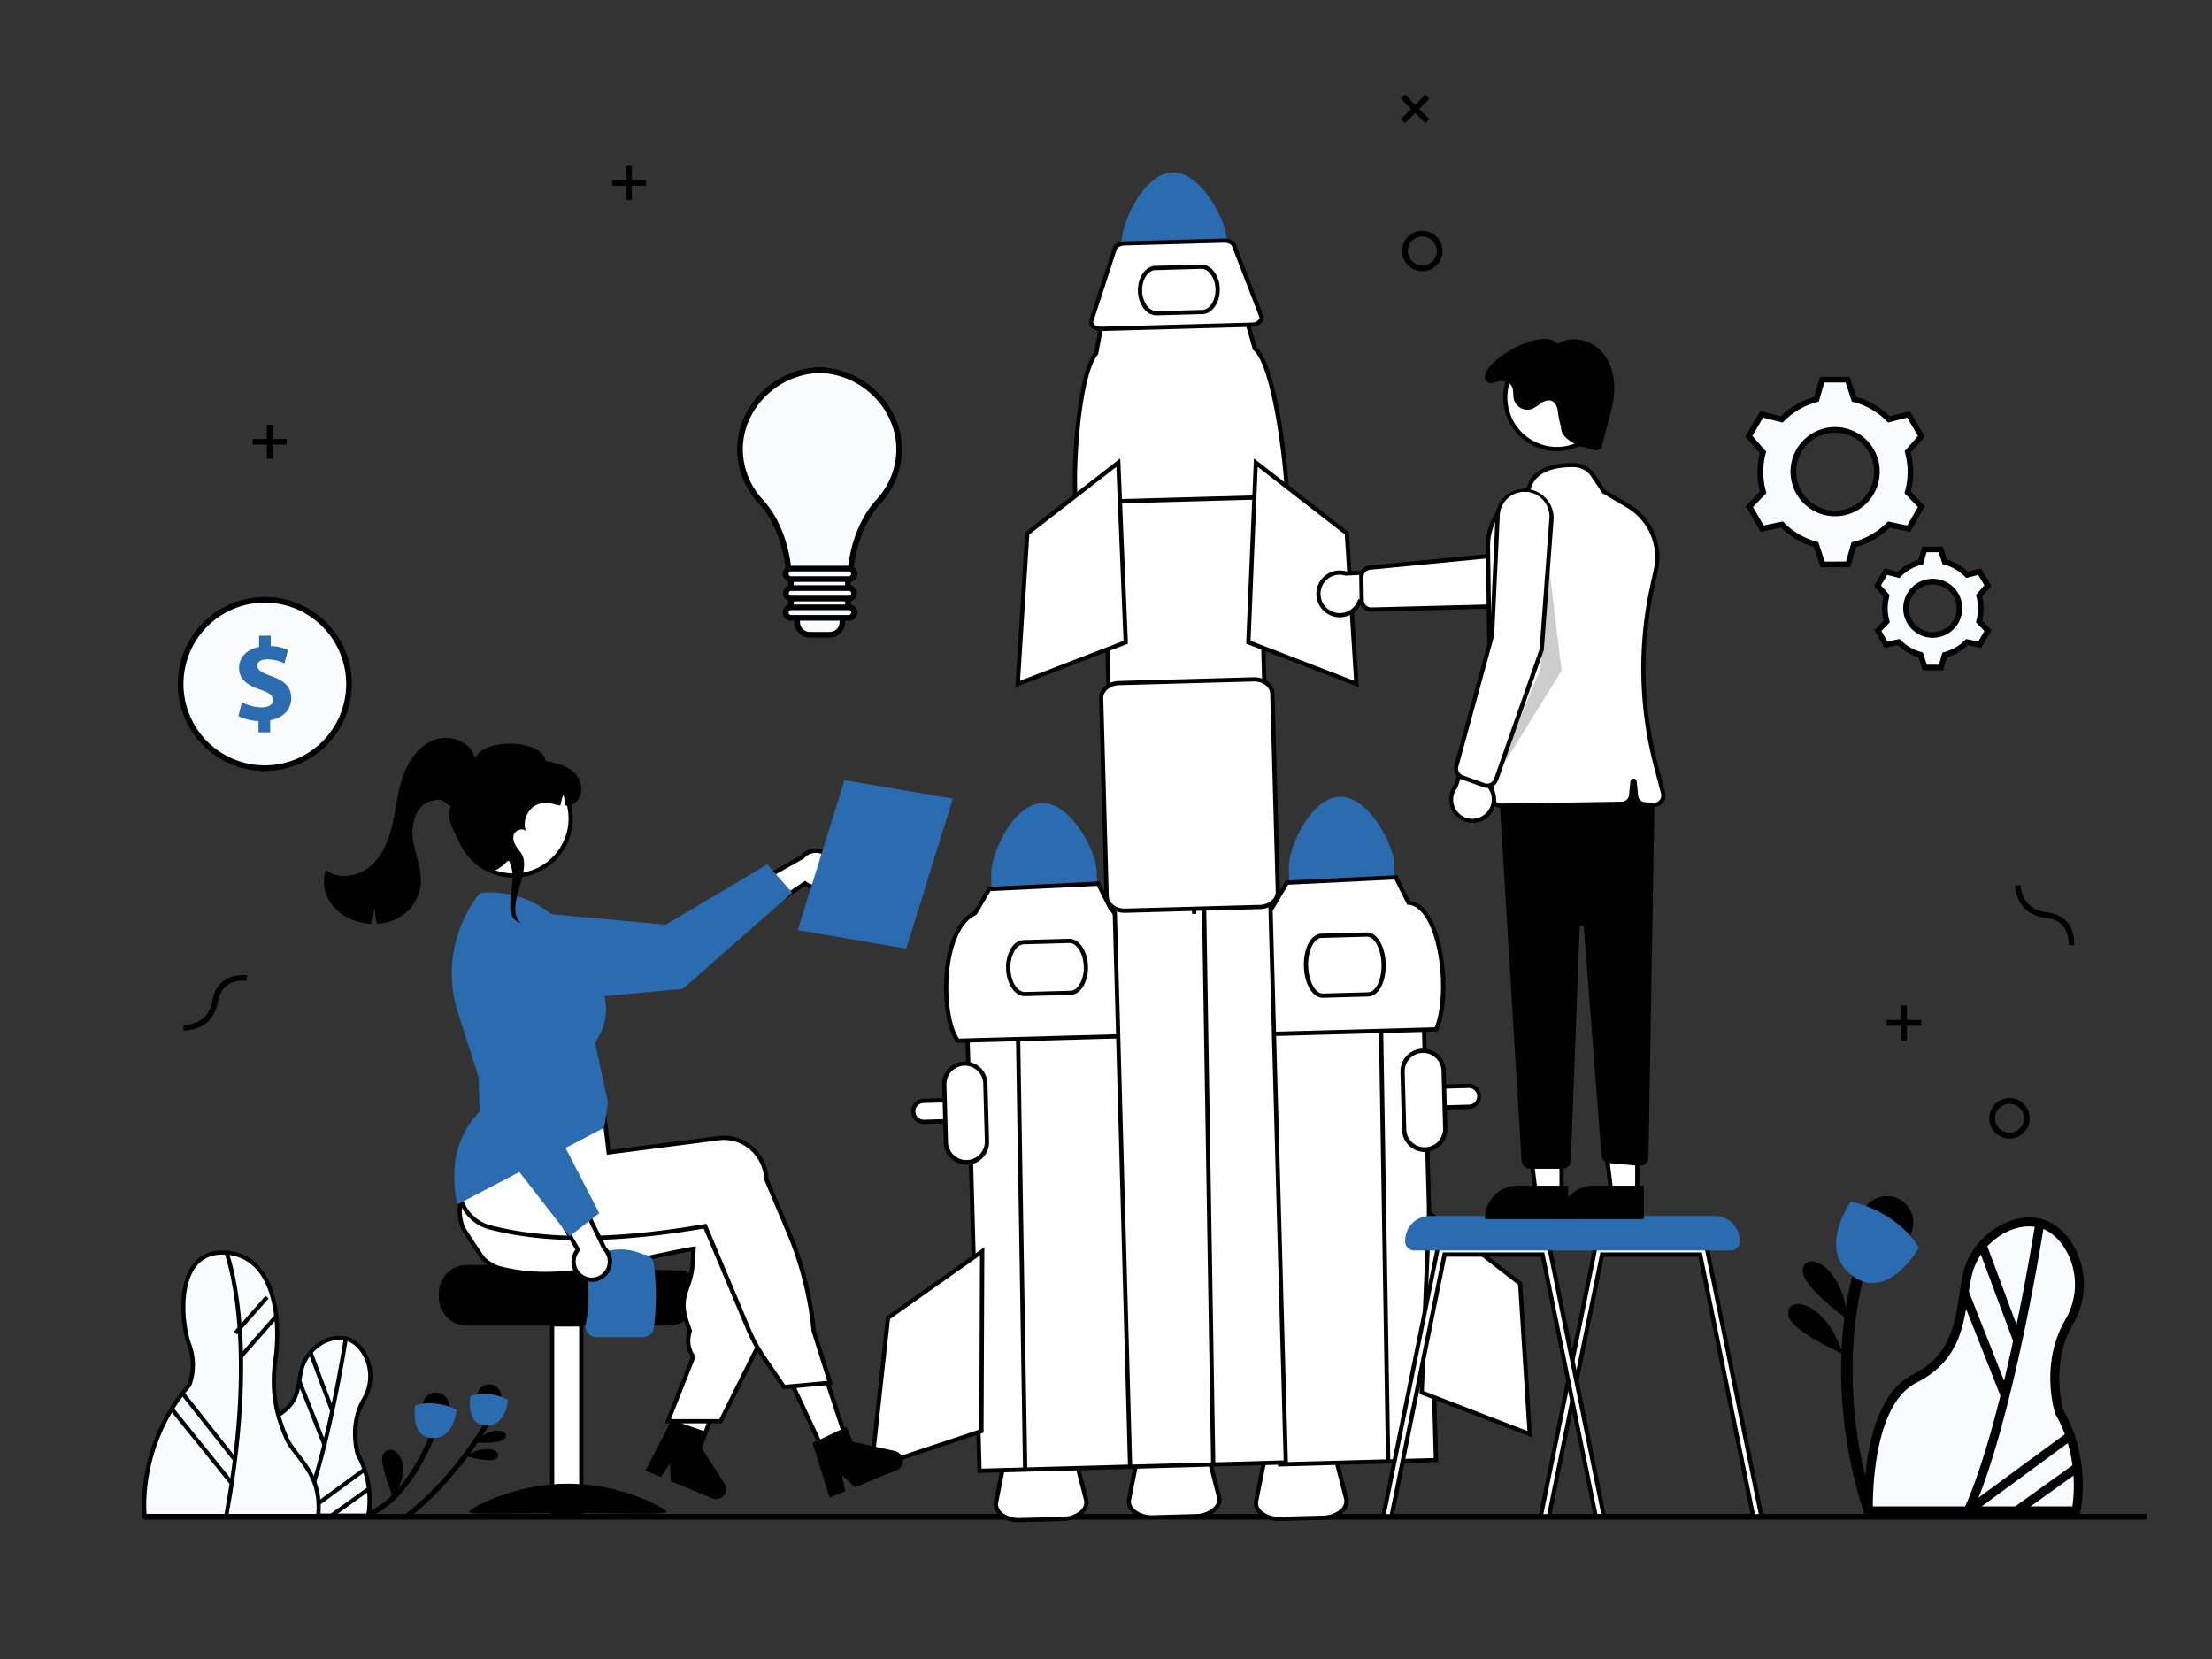 <svg id="Layer_1" data-name="Layer 1" xmlns="http://www.w3.org/2000/svg" viewBox="0 0 1600 1200"><rect x="0" y="0" width="1600" height="1200" fill="#333333" stroke="none"/><defs><style>.cls-1{fill:#fafbfd;}.cls-2{fill:#2B6CB0;}.cls-3{fill:#fff;}.cls-4{opacity:0.2;isolation:isolate;}</style></defs><title>features</title><g id="Enviroment"><polygon points="467.29 130.24 457.05 130.24 457.05 120 452.96 120 452.96 130.24 442.73 130.24 442.73 134.33 452.96 134.33 452.96 144.56 457.05 144.56 457.05 134.33 467.29 134.33 467.29 130.24"/><polygon points="207.34 317.52 197.11 317.52 197.11 307.29 193.01 307.29 193.01 317.52 182.78 317.52 182.78 321.62 193.01 321.62 193.01 331.85 197.11 331.85 197.11 321.62 207.34 321.62 207.34 317.52"/><path d="M133.2,745.38a4.69,4.69,0,0,1-.62,0l.26-4.08c.71,0,17.42.85,20.72-17.31,4-22,25.15-18.47,25.36-18.43l-.72,4c-.71-.12-17.35-2.82-20.62,15.13C154,744.36,136.72,745.38,133.2,745.38Z"/><path d="M1500.31,683.9l-4.06-.46,2,.23-2-.22c.07-.72,1.66-17.51-16.47-19.57-22-2.5-22.28-23.37-22.28-23.58h4.09c0,.71.31,17.43,18.65,19.52C1502.47,662.34,1500.34,683.68,1500.31,683.9Z"/></g><g id="Lamp"><path class="cls-1" d="M650.39,325c0-30.63-25.77-55.64-56.11-57.24v-.09c-.48,0-1,0-1.45,0s-1,0-1.46,0v.09C561,269.4,535.26,294.41,535.26,325a55.85,55.85,0,0,0,15.93,38.74h0C569.9,385.34,570.65,416,570.65,416H615s.75-30.68,19.46-52.24h0A55.84,55.84,0,0,0,650.39,325Z"/><path d="M617,418.07H568.66l0-2c0-.3-1-30.18-18.94-50.91A57.92,57.92,0,0,1,533.22,325c0-30.37,25-56.52,56.11-59.16v-.14l2-.07,1.45,0,1.45,0h2.05v.22c31.12,2.64,56.11,28.79,56.11,59.16A57.87,57.87,0,0,1,636,365.16c-18,20.77-18.92,50.61-18.93,50.91ZM572.6,414h40.46c.51-7.28,3.44-32.6,19.87-51.53l.07-.08A53.81,53.81,0,0,0,648.35,325c0-28.86-24.3-53.63-54.17-55.2l-1.15-.06h-.81l-.74.07c-29.87,1.57-54.17,26.34-54.17,55.2a53.81,53.81,0,0,0,15.35,37.32l.07.08C569.16,381.37,572.09,406.69,572.6,414Z"/><path class="cls-1" d="M613.33,412.59H572.08v32.62h4.49V450a9.13,9.13,0,0,0,9.13,9.13h14.47A9.13,9.13,0,0,0,609.3,450v-4.78h4Z"/><path d="M600.17,461.17H585.7A11.2,11.2,0,0,1,574.52,450v-2.73H570V410.54h45.34v36.72h-4V450A11.2,11.2,0,0,1,600.17,461.17Zm-26-18h4.5V450a7.08,7.08,0,0,0,7.08,7.08h14.47a7.08,7.08,0,0,0,7.08-7.08v-6.82h4V414.64H574.12Z"/><rect class="cls-1" x="568.47" y="411.25" width="49.32" height="7.62" rx="3.81" ry="3.81"/><path d="M614,420.92h-41.7a5.86,5.86,0,1,1,0-11.71H614a5.86,5.86,0,1,1,0,11.71Zm-41.7-7.62a1.77,1.77,0,1,0,0,3.53H614a1.77,1.77,0,0,0,0-3.53Z"/><rect class="cls-1" x="568.47" y="425.34" width="49.32" height="7.62" rx="3.81" ry="3.81"/><path d="M614,435h-41.7a5.86,5.86,0,0,1,0-11.72H614A5.86,5.86,0,1,1,614,435Zm-41.7-7.62a1.76,1.76,0,1,0,0,3.52H614a1.76,1.76,0,0,0,0-3.52Z"/><rect class="cls-1" x="568.47" y="439.27" width="49.32" height="7.62" rx="3.81" ry="3.81"/><path d="M614,448.94h-41.7a5.86,5.86,0,1,1,0-11.71H614a5.86,5.86,0,1,1,0,11.71Zm-41.7-7.62a1.77,1.77,0,1,0,0,3.53H614a1.77,1.77,0,0,0,0-3.53Z"/></g><g id="Gear"><path class="cls-1" d="M1381.85,341.34a54.63,54.63,0,0,0-2-14.5l9.92-11.28-9.35-15.86-14.17,3.61a54.19,54.19,0,0,0-25.21-14.55l-4.63-14.14H1318l-4.12,14.17a54.26,54.26,0,0,0-25.15,14.6l-14.46-3.69L1265,315.56l10.21,11.6a54.47,54.47,0,0,0,.15,28.92l-10,10.33,9.18,16,14.33-3a54.21,54.21,0,0,0,24.73,14.4l4.78,14.44,18.42-.06,4.08-14.22a54.16,54.16,0,0,0,25.37-14.56l14.34,3,9.17-16-10-10.34A54.24,54.24,0,0,0,1381.85,341.34Zm-54.44,30a30.21,30.21,0,1,1,30.2-30.21A30.2,30.2,0,0,1,1327.41,371.38Z"/><path d="M1316.92,410.3,1312,395.48a56.32,56.32,0,0,1-23.79-13.85l-14.71,3.06-10.68-18.59L1273,355.49a56.85,56.85,0,0,1-.13-27.79l-10.47-11.9,10.89-18.47,14.81,3.79a56.23,56.23,0,0,1,24.13-14l4.23-14.55h21.44l4.74,14.49a56.31,56.31,0,0,1,24.24,14l14.52-3.7,10.89,18.46-10.19,11.57a56.73,56.73,0,0,1,0,28.12l10.21,10.61-10.67,18.59-14.72-3.06a56.27,56.27,0,0,1-24.39,14l-4.18,14.57Zm-27.36-33.13.78.79a52.18,52.18,0,0,0,23.79,13.86l1.07.28,4.67,14.09,15.4-.05,4-13.87,1.14-.29a52.15,52.15,0,0,0,24.41-14l.78-.8,14,2.92,7.67-13.35-9.7-10.08.32-1.13a52.48,52.48,0,0,0,.06-28.13l-.29-1.07,9.68-11-7.83-13.26-13.81,3.53-.83-.84a52,52,0,0,0-24.26-14l-1.09-.28L1335,276.67h-15.4l-4,13.81-1.13.29a52.18,52.18,0,0,0-24.2,14.05l-.82.84-14.12-3.6-7.82,13.26,10,11.32-.29,1.06a52.56,52.56,0,0,0,.15,27.82l.32,1.13-9.7,10.08,7.67,13.35Zm37.85-3.74a32.26,32.26,0,1,1,32.25-32.25A32.29,32.29,0,0,1,1327.41,373.43Zm0-60.42a28.17,28.17,0,1,0,28.16,28.17A28.2,28.2,0,0,0,1327.41,313Z"/><path class="cls-1" d="M1432.82,440.09a35,35,0,0,0-1.25-9.27l6.34-7.22-6-10.14-9,2.31a34.66,34.66,0,0,0-16.12-9.3l-3-9H1392l-2.63,9.06a34.75,34.75,0,0,0-16.08,9.33l-9.24-2.36-6,10.14,6.52,7.42a35.1,35.1,0,0,0,.1,18.49l-6.36,6.61,5.87,10.21,9.16-1.91a34.7,34.7,0,0,0,15.81,9.21l3.06,9.23,11.77,0,2.61-9.09a34.6,34.6,0,0,0,16.22-9.31l9.17,1.91,5.87-10.21-6.37-6.61A34.51,34.51,0,0,0,1432.82,440.09ZM1398,459.3A19.32,19.32,0,1,1,1417.33,440,19.32,19.32,0,0,1,1398,459.3Z"/><path d="M1390.77,484.91l-3.18-9.61a36.82,36.82,0,0,1-14.86-8.65l-9.55,2-7.37-12.82,6.63-6.89a37.06,37.06,0,0,1-.08-17.35l-6.79-7.73,7.52-12.74,9.6,2.45a36.81,36.81,0,0,1,15-8.73l2.75-9.44h14.79l3.08,9.4a36.7,36.7,0,0,1,15.13,8.73l9.42-2.41,7.52,12.74-6.61,7.52a36.85,36.85,0,0,1,0,17.55l6.63,6.9-7.37,12.82-9.55-2a36.77,36.77,0,0,1-15.23,8.76l-2.71,9.45Zm-16.71-22.72.78.79a32.67,32.67,0,0,0,14.88,8.67l1.07.28,2.94,8.88,8.75,0L1405,472l1.14-.29A32.63,32.63,0,0,0,1421.4,463l.78-.79L1431,464l4.36-7.59-6.11-6.35.31-1.13a32.83,32.83,0,0,0,0-17.59l-.29-1.06,6.1-6.93-4.45-7.54-8.71,2.22-.82-.84a32.6,32.6,0,0,0-15.17-8.76l-1.09-.28-2.85-8.69h-8.75l-2.53,8.7-1.13.29a32.68,32.68,0,0,0-15.13,8.78l-.82.85-8.9-2.27-4.45,7.54,6.28,7.13-.29,1.06a32.81,32.81,0,0,0,.09,17.4l.32,1.13-6.11,6.34,4.36,7.59Zm24-.85A21.36,21.36,0,1,1,1419.37,440,21.39,21.39,0,0,1,1398,461.34Zm0-38.62A17.27,17.27,0,1,0,1415.28,440,17.28,17.28,0,0,0,1398,422.72Z"/></g><g id="Money"><circle class="cls-1" cx="191.56" cy="494.74" r="60.89"/><path d="M191.56,557.68a62.94,62.94,0,1,1,62.94-62.94A63,63,0,0,1,191.56,557.68Zm0-121.79a58.85,58.85,0,1,0,58.85,58.85A58.92,58.92,0,0,0,191.56,435.89Z"/><path class="cls-2" d="M187,529.71v-8.14c-5.74-.26-11.32-1.8-14.57-3.69l2.57-10a30.17,30.17,0,0,0,14.23,3.78c4.88,0,8.23-1.89,8.23-5.32,0-3.26-2.75-5.31-9.09-7.46-9.17-3.08-15.43-7.37-15.43-15.68,0-7.55,5.32-13.46,14.49-15.26v-8.14h8.4v7.54a31,31,0,0,1,12.43,2.83l-2.49,9.68a28.48,28.48,0,0,0-12.34-2.91c-5.57,0-7.37,2.4-7.37,4.8,0,2.83,3,4.63,10.28,7.37,10.2,3.6,14.32,8.32,14.32,16s-5.4,14.14-15.26,15.86v8.74Z"/></g><g id="Plant"><path class="cls-1" d="M266.34,1096.3s5-22.27-7.42-43.91c0,0-6.8-21,4.33-40.21s0-40.82-13-43.91-28.45,7.42-32.16,22.26-.62,25.36-22.89,36.5-21.34,69.27-21.34,69.27Z"/><path d="M267.54,1097.79H172.41l0-1.47c0-2.41-.68-59.2,22.17-70.62,17.28-8.65,18.61-16.45,20.46-27.25.45-2.63.91-5.35,1.64-8.28,3.89-15.53,20.07-26.66,34-23.35,6.46,1.54,12.56,7.36,15.93,15.2a34.2,34.2,0,0,1-2,30.91c-10.22,17.6-4.79,37.05-4.25,38.86a68.14,68.14,0,0,1,7.51,44.83Zm-92.18-3H265.1c.77-4.79,2.87-23.58-7.47-41.69l-.13-.28c-.28-.88-6.87-21.88,4.46-41.4a31.26,31.26,0,0,0,1.84-28.25c-3-7-8.32-12.15-13.88-13.48-12.39-2.94-26.87,7.15-30.38,21.19-.7,2.81-1.16,5.48-1.6,8.06-1.84,10.77-3.43,20.08-22.06,29.4C176.62,1038,175.41,1085.79,175.36,1094.81Z"/><path d="M219.45,1097.23l-2.71-1.24c18.26-39.86,31.91-127.69,32-128.57l2.94.45C251.6,968.76,237.88,1057,219.45,1097.23Z"/><circle cx="315.28" cy="1016.98" r="9.67"/><path d="M266.37,1097.43l-1.29-3.49c29.16-10.72,46.35-57.18,46.52-57.65l3.5,1.27C314.38,1039.54,297.13,1086.13,266.37,1097.43Z"/><rect x="230.94" y="976.83" width="2.98" height="45.28" transform="translate(-334.65 144.26) rotate(-20.46)"/><rect x="224.13" y="996.95" width="2.98" height="49.68" transform="translate(-360.07 154.65) rotate(-21.58)"/><path class="cls-2" d="M330.29,1019.6s-15-7.83-29.93-3.09c0,0-4.08,21.88,11.13,23.51C328.81,1041.87,330.29,1019.6,330.29,1019.6Z"/><circle cx="353.85" cy="1010.15" r="8.8"/><path d="M284.28,1083.31s8.66-12.37,7.42-22.26-7.42-13-9.89-12.38-6.81,1.86-4.95,11.14S284.28,1083.31,284.28,1083.31Z"/><rect x="212.26" y="1078.27" width="56.94" height="2.98" transform="translate(-592.29 351.81) rotate(-36.28)"/><rect x="236.62" y="1085.09" width="33.35" height="2.98" transform="translate(-585.97 351.42) rotate(-35.66)"/><path class="cls-1" d="M136.76,1002s6.19-13,0-29.69-10.51-68.66,26.6-66.18,39.58,51.95,35.87,77.31,1.86,42.68,8,56.9,26,24.75,22.89,56.29H104.6S98.41,1046.51,136.76,1002Z"/><path d="M231.51,1098.1H103.28l-.16-1.31c-.06-.52-1.54-13,1.71-31.06a136.26,136.26,0,0,1,30.66-64.56,39.93,39.93,0,0,0-.12-28.37c-4.42-11.93-8-42.16,3.85-58,5.57-7.46,13.73-10.9,24.24-10.19a34.35,34.35,0,0,1,25.43,13c13.42,16.61,14.75,45.94,11.82,66-3.65,24.88,1.66,41.66,7.93,56.09,1.75,4,4.75,7.89,7.93,12,7.71,9.91,17.31,22.25,15.07,45Zm-125.55-3H228.8c1.63-20.75-7-31.81-14.58-41.59-3.3-4.23-6.41-8.23-8.31-12.61-6.14-14.12-11.91-32-8.15-57.72,2.85-19.47,1.63-47.85-11.18-63.71a31.48,31.48,0,0,0-23.32-11.9c-9.44-.62-16.73,2.4-21.66,9-11.14,14.92-7.67,43.76-3.44,55.18,6.33,17.09.21,30.29,0,30.85l-.09.18-.13.15C103.85,1042.48,105.36,1087,106,1095.12Z"/><path d="M342.87,1043.38s19.31,1.54,22.38-3.07-5.3-8.69-16.27-1.74C347.4,1039.57,342.87,1043.38,342.87,1043.38Z"/><path d="M336.89,1053.19s18.56,5.52,22.52,1.65-3.37-9.6-15.55-5.08C342.11,1050.41,336.89,1053.19,336.89,1053.19Z"/><path d="M295.93,1097.77l-2.27-2.94c34.53-26.66,56.81-65.85,57-66.24l3.25,1.82C353.71,1030.81,331.08,1070.64,295.93,1097.77Z"/><path d="M165.13,1096.57l-2.93-.54c23.77-128,.32-189.08.08-189.68l2.77-1.1c.25.62,6.14,15.71,9.15,47C177,980.93,177.62,1029.31,165.13,1096.57Z"/><rect x="167.49" y="946.36" width="34.61" height="2.98" transform="matrix(0.66, -0.75, 0.75, 0.66, -651.11, 464.29)"/><rect x="167.85" y="965.08" width="38.45" height="2.98" transform="translate(-662.55 469.19) rotate(-48.7)"/><path class="cls-2" d="M367.5,1012.54s-12.78-7.47-27.21-2.82c0,0-3.72,19.89,10.12,21.38C366.16,1032.78,367.5,1012.54,367.5,1012.54Z"/><rect x="149.48" y="1001.26" width="2.98" height="61.34" transform="translate(-606.65 315.21) rotate(-38.27)"/><rect x="144.41" y="1011.45" width="2.98" height="69.14" transform="translate(-624.72 323.81) rotate(-38.92)"/></g><g id="Plant-2" data-name="Plant"><circle cx="1364.88" cy="884.25" r="19.07"/><path d="M1336.91,954.77s-34.25-24.3-32.94-36.24,20.91-7.08,29.47,19.76C1334.67,942.14,1336.91,954.77,1336.91,954.77Z"/><path d="M1333.2,979.4s-38.55-16.64-39.75-28.59,19-11.28,32.93,13.19C1328.39,967.52,1333.2,979.4,1333.2,979.4Z"/><path d="M1348.4,1094.89c-32.3-100.14-7.93-174.51-6.87-177.63l7.64,2.58c-.25.74-24.53,75.11,6.91,172.57Z"/><path class="cls-2" d="M1338.87,869.22s31.62,5.37,49.16,33.19c0,0-21.51,38.23-46.57,21.45C1312.93,904.75,1338.87,869.22,1338.87,869.22Z"/><path class="cls-1" d="M1501.73,1092.84s8-36.18-12.06-71.35c0,0-11.05-34.18,7-65.33s0-66.33-21.11-71.36-46.23,12.06-52.26,36.18-2.21,58.14-38.4,76.23-33.46,95.63-33.46,95.63Z"/><path d="M1504.32,1096.07h-156l-.11-3.11c-.11-3.25-2.35-79.84,35.25-98.64,27-13.52,30.42-35.86,33.68-57.47.88-5.87,1.72-11.41,3-16.65,6.41-25.64,33.17-44,56.14-38.54,10.75,2.56,20.88,12.2,26.44,25.17a56.36,56.36,0,0,1-3.29,50.95c-16.26,28-7.82,59.09-6.84,62.42,20.25,35.74,12.56,71.82,12.22,73.34Zm-149.65-6.45H1499c1.3-8.66,4.08-38.13-12.15-66.53l-.27-.61c-.47-1.45-11.28-35.91,7.32-67.94a50,50,0,0,0,2.94-45.17c-4.77-11.12-13.21-19.34-22-21.43-19.74-4.7-42.79,11.43-48.39,33.82-1.23,5-2,10.34-2.91,16-3.34,22.15-7.13,47.26-37.17,62.29S1354.65,1075.2,1354.67,1089.62Z"/><path d="M1426.27,1094.69l-5.86-2.69c29.62-64.67,51.78-207.26,52-208.7l6.38,1C1478.57,885.73,1456.27,1029.21,1426.27,1094.69Z"/><rect x="1443.4" y="898.71" width="6.45" height="73.58" transform="translate(-235.72 564.56) rotate(-20.46)"/><rect x="1432.33" y="931.4" width="6.45" height="80.73" transform="translate(-256.82 596.23) rotate(-21.58)"/><rect x="1413.86" y="1062.73" width="92.52" height="6.45" transform="translate(-347.69 1070.99) rotate(-36.29)"/><rect x="1453.43" y="1073.81" width="54.19" height="6.46" transform="translate(-350.28 1065.83) rotate(-35.68)"/></g><g id="Floor"><rect x="103.57" y="1095.07" width="1449.16" height="4.09"/></g><polygon points="1031.02 68.4 1023.62 75.79 1016.23 68.4 1013.27 71.36 1020.66 78.75 1013.27 86.15 1016.23 89.1 1023.62 81.71 1031.02 89.1 1033.97 86.15 1026.58 78.75 1033.97 71.36 1031.02 68.4"/><path d="M1039.15,191.88a14.64,14.64,0,1,1,0-20.7A14.65,14.65,0,0,1,1039.15,191.88Zm-17.75-17.74a10.46,10.46,0,1,0,14.79,0A10.48,10.48,0,0,0,1021.4,174.14Z"/><polygon points="1375.1 727.31 1375.1 737.77 1364.64 737.77 1364.64 741.95 1375.1 741.95 1375.1 752.41 1379.28 752.41 1379.28 741.95 1389.73 741.95 1389.73 737.77 1379.28 737.77 1379.28 727.31 1375.1 727.31"/><path d="M1468.16,808.88a14.64,14.64,0,1,1-14.64-14.64A14.65,14.65,0,0,1,1468.16,808.88Zm-25.09,0a10.46,10.46,0,1,0,10.45-10.46A10.47,10.47,0,0,0,1443.07,808.88Z"/><path class="cls-3" d="M768.85,1098.69l-30.93.86a21.57,21.57,0,0,1-13.24-3.72c-3.36-2.49-4.9-5.87-4.22-9.26l6.08-30.59c1.15-5.77,8.22-10.13,16.82-10.37l17.08-.47c8.59-.24,15.89,3.72,17.36,9.42l7.76,30.21c.87,3.35-.49,6.81-3.7,9.49A21.56,21.56,0,0,1,768.85,1098.69Z"/><path d="M736.81,1101.11a23.15,23.15,0,0,1-13-4c-3.91-2.9-5.66-6.84-4.87-10.83l6.09-30.59c1.28-6.47,9-11.35,18.28-11.61l17.08-.47c9.31-.25,17.25,4.19,18.89,10.58l7.76,30.21c1,3.94-.52,8-4.21,11a23.28,23.28,0,0,1-14,4.79l-30.91.85C737.58,1101.1,737.19,1101.11,736.81,1101.11Zm24.37-54.45h-.7l-17.08.47c-7.88.22-14.34,4.06-15.35,9.14L722,1086.87c-.55,2.78.77,5.6,3.64,7.73a20,20,0,0,0,12.24,3.41l31-.85a20.17,20.17,0,0,0,12.09-4.12c2.69-2.25,3.85-5.14,3.15-7.89l-7.77-30.2C775.06,1050.08,768.76,1046.66,761.18,1046.66Z"/><path class="cls-3" d="M957,1097.82l-30.93.85a21.56,21.56,0,0,1-13.24-3.71c-3.36-2.5-4.9-5.88-4.22-9.27l6.08-30.59c1.15-5.77,8.22-10.13,16.82-10.37l17.08-.47c8.59-.24,15.89,3.73,17.36,9.43l7.76,30.2c.86,3.35-.49,6.81-3.7,9.49A21.57,21.57,0,0,1,957,1097.82Z"/><path d="M925,1100.23a23.22,23.22,0,0,1-13-4c-3.91-2.91-5.67-6.84-4.87-10.84l6.09-30.59c1.28-6.46,9-11.34,18.27-11.6l17.09-.47c9.29-.26,17.24,4.19,18.88,10.58l7.77,30.2c1,4-.52,8-4.21,11a23.23,23.23,0,0,1-14,4.79l-30.91.86Zm24.37-54.44h-.7l-17.08.47c-7.89.22-14.34,4.06-15.35,9.13L910.1,1086c-.55,2.79.77,5.61,3.64,7.74a20.12,20.12,0,0,0,12.24,3.41l31-.86a20.08,20.08,0,0,0,12.08-4.12c2.7-2.24,3.86-5.13,3.16-7.88l-7.77-30.21C963.2,1049.21,956.9,1045.79,949.32,1045.79Z"/><path class="cls-3" d="M665.2,810.83A7.57,7.57,0,0,1,668,796.31l394.17-10.88a7.56,7.56,0,0,1,7.78,7.35h0a7.58,7.58,0,0,1-7.36,7.78h0L668.4,811.44A7.33,7.33,0,0,1,665.2,810.83Z"/><path d="M668.18,813a9,9,0,0,1-3.59-.74h0a9.09,9.09,0,0,1-4.76-12,9.11,9.11,0,0,1,8.11-5.5l394.17-10.89a9.11,9.11,0,0,1,.51,18.21L668.44,813Zm394.19-26h-.17L668,797.85a6,6,0,0,0-5.45,8.26,6,6,0,0,0,3.22,3.31h0a6,6,0,0,0,2.56.49L1062.53,799a6,6,0,0,0,4-10.42A6,6,0,0,0,1062.37,787Z"/><rect class="cls-3" x="703.22" y="681.83" width="112.72" height="380.56" transform="translate(-23.78 21.3) rotate(-1.58)"/><path d="M707,1065.44l0-1.53L696.42,682l115.74-3.19,0,1.53,10.55,382ZM699.57,685,710,1062.29l109.6-3L809.17,681.92Z"/><path class="cls-2" d="M753.74,580.93c-21.08.6-37.16,37.08-36.77,51.31l.71,25.77,76.32-2.1-.71-25.78C792.89,615.9,774.82,580.36,753.74,580.93Z"/><path class="cls-3" d="M699.45,841a14.87,14.87,0,0,1-15.26-14.44L683,784.61a14.86,14.86,0,1,1,29.71-.82l1.16,41.94A14.87,14.87,0,0,1,699.45,841Z"/><path d="M699.06,842.53a16.43,16.43,0,0,1-16.4-15.94l-1.16-41.94a16.39,16.39,0,1,1,32.77-.9l1.16,41.94a16.44,16.44,0,0,1-15.93,16.84h-.44Zm-1.16-71.66h-.38a13.32,13.32,0,0,0-12.95,13.69l1.15,41.94a13.33,13.33,0,0,0,26.64-.74l-1.15-41.94a13.35,13.35,0,0,0-13.31-13Z"/><polyline class="cls-3" points="741.52 1062.95 741.3 1049.38 735.32 684.1 735.29 682.44 734.78 656.46 727.51 656.63 728.03 682.63 728.05 684.35"/><polygon points="739.99 1062.98 739.77 1049.4 733.76 682.46 733.27 658.03 729.08 658.13 729.59 684.33 726.52 684.38 726.49 682.65 725.95 655.13 736.28 654.88 736.85 684.07 742.84 1049.35 743.06 1062.93 739.99 1062.98"/><path class="cls-3" d="M823.58,749.18l-130.66,3.6c-12.48-15.21-13.61-80,12.44-92.39l10.21-17.34,78.74-3.85,9.21,18.26C816.47,668.49,823.15,732.92,823.58,749.18Z"/><path d="M692.21,754.34l-.47-.58c-8.51-10.38-11.52-41-6.31-64.18,2.43-10.81,7.66-24.79,18.84-30.37l10.4-17.66,80.57-3.93,9.51,18.89c13.55,12.23,20,77,20.37,92.63l0,1.53Zm24.26-109.8-10,17-.43.21c-10.35,4.9-15.27,18.19-17.58,28.47-5.31,23.64-1.57,51.7,5.23,61L822,747.69c-.8-19.46-7.75-79.08-19.48-89.06l-.23-.2-8.9-17.65Z"/><path class="cls-3" d="M774.41,718.08l-33,.91c-6.37.18-11.79-8.09-12.08-18.43s4.67-18.91,11.05-19.08l33-.91c6.38-.18,11.8,8.09,12.08,18.43S780.78,717.9,774.41,718.08Z"/><path d="M741.17,720.53c-7.12,0-13.12-8.87-13.42-19.93A27.09,27.09,0,0,1,731,686.44c2.36-4.09,5.67-6.4,9.31-6.5l33-.91h.24c7.11,0,13.11,8.87,13.42,19.93a27.19,27.19,0,0,1-3.23,14.16c-2.37,4.09-5.68,6.39-9.31,6.49l-33,.92Zm32.4-38.43h-.16l-33,.91c-2.53.07-4.92,1.83-6.73,5a24.06,24.06,0,0,0-2.82,12.54c.25,9.34,5,17.13,10.5,17l33-.91c2.54-.07,4.93-1.84,6.74-5a24,24,0,0,0,2.82-12.53C783.66,689.8,778.94,682.1,773.57,682.1Z"/><polygon class="cls-3" points="710.42 905.13 642.31 953.24 630.41 1061.72 709.87 1035.17 710.42 905.13"/><path d="M628.63,1063.94l12.23-111.55L712,902.16l-.57,134.12ZM643.76,954.1,632.2,1059.51l76.14-25.44.53-126Z"/><rect class="cls-3" x="920.72" y="677.17" width="112.72" height="380.56" transform="translate(-23.57 27.3) rotate(-1.58)"/><path d="M924.5,1060.78l0-1.53-10.55-382,115.75-3.19,0,1.53,10.55,381.95Zm-7.43-380.49,10.42,377.34,109.6-3-10.42-377.34Z"/><path class="cls-2" d="M969,576.33c-21.08.6-37.16,37.08-36.77,51.31l.71,25.78,76.32-2.11-.71-25.77C1008.19,611.3,990.12,575.76,969,576.33Z"/><polyline class="cls-3" points="1004.09 1057.05 1003.94 1047.87 998.13 692.76 997.82 676.52 997.6 665.14 990.34 665.32 990.55 676.72 990.86 693.03"/><polygon points="1002.55 1057.07 996.1 666.71 991.9 666.81 992.4 693 989.33 693.06 988.77 663.82 999.11 663.57 999.66 692.73 1005.62 1057.02 1002.55 1057.07"/><path class="cls-3" d="M1038.88,744.58l-130.66,3.61c-2.27-13.77.67-78,12.44-92.4l10.21-17.34,78.74-3.85,9.21,18.26C1042.07,654.76,1050.2,717.9,1038.88,744.58Z"/><path d="M906.93,749.76l-.22-1.32c-2.4-14.51.63-78.55,12.68-93.53L930,637l80.57-3.93,9.27,18.41c5.51.78,10.39,4.62,14.52,11.45,11.9,19.67,14.91,61.2,6,82.3l-.39.91Zm24.84-109.82-9.93,16.82c-11.06,13.51-14.21,73.73-12.29,89.85l128.29-3.54c8-20.3,5-60.23-6.14-78.6-3.81-6.29-8.18-9.68-13-10.08l-.86-.07-9.14-18.13Z"/><path class="cls-3" d="M989.87,719.27l-33,.91c-6.37.18-11.83-9.39-12.16-21.33s4.59-21.79,11-22l33-.91c6.38-.18,11.83,9.39,12.16,21.33S996.24,719.09,989.87,719.27Z"/><path d="M956.65,721.72c-7.25,0-13.17-10-13.52-22.83s5.11-23.34,12.46-23.54l33-.92h.22c7.24,0,13.16,10,13.52,22.83s-5.12,23.34-12.46,23.54l-33,.92Zm32.19-44.22h-.13l-33,.92c-5.44.15-9.78,9.48-9.47,20.39s5.07,19.84,10.45,19.84h.13l33-.91c5.44-.16,9.78-9.49,9.48-20.4S994.23,677.5,988.84,677.5Z"/><polygon class="cls-3" points="1033.73 877.32 1099.57 928.49 1106.51 1037.4 1028.35 1007.25 1033.73 877.32"/><path d="M1108.19,1039.7l-81.42-31.41,0-1.1,5.5-132.91,68.74,53.42Zm-78.26-33.48,74.89,28.89-6.73-105.83-62.95-48.92Z"/><path class="cls-2" d="M848,124.76c-21.08.6-37.17,37.08-36.78,51.31l.71,25.78,76.33-2.11L887.5,174C887.1,159.73,869,124.19,848,124.76Z"/><path class="cls-3" d="M865,1096.69l-30.93.85a21.53,21.53,0,0,1-13.23-3.71c-3.36-2.5-4.9-5.88-4.23-9.27l6.09-30.59c1.15-5.77,8.22-10.13,16.81-10.37l17.08-.47c8.6-.24,15.9,3.73,17.36,9.43l7.77,30.2c.86,3.35-.49,6.81-3.71,9.49A21.53,21.53,0,0,1,865,1096.69Z"/><path d="M833,1099.11a23.25,23.25,0,0,1-13-4c-3.9-2.91-5.66-6.84-4.86-10.84l6.08-30.59c1.29-6.46,9-11.34,18.28-11.6l17.08-.47c9.31-.25,17.25,4.19,18.89,10.58l7.77,30.2c1,3.95-.52,8-4.21,11a23.26,23.26,0,0,1-14,4.79l-30.92.86C833.75,1099.1,833.37,1099.11,833,1099.11Zm24.38-54.45h-.7l-17.09.47c-7.88.22-14.34,4.06-15.34,9.13l-6.09,30.59c-.56,2.79.77,5.61,3.63,7.74A20.15,20.15,0,0,0,834,1096l31-.86A20.08,20.08,0,0,0,877.1,1091c2.69-2.24,3.86-5.13,3.15-7.88l-7.76-30.21C871.24,1048.08,864.93,1044.66,857.36,1044.66Z"/><rect class="cls-3" x="806.78" y="290.23" width="112.72" height="769.25" transform="translate(-18.3 24.08) rotate(-1.58)"/><path d="M815.92,1062.47l0-1.54L794.61,290.44l115.74-3.19,0,1.53,21.28,770.49Zm-18.16-769,21.15,765.88,109.6-3L907.36,290.4Z"/><polyline class="cls-3" points="877.56 1059.23 877.25 1040.82 871.04 660.77 870.51 633.15 863.23 633.32 863.77 661.04"/><polygon points="876.03 1059.26 875.72 1040.84 869.5 660.8 869.01 634.72 864.8 634.82 865.31 661.01 862.24 661.07 861.67 631.83 872.02 631.58 872.57 660.74 878.79 1040.79 879.1 1059.21 876.03 1059.26"/><path class="cls-3" d="M931,359.2l-152.67,4.22c-2.66-16.09.78-91.17,14.53-108l3.76-20,105.42-2.91L907.59,252C922.73,264.92,930.53,340.2,931,359.2Z"/><path d="M777.08,365l-.22-1.32c-2.79-16.87.69-91.06,14.6-108.87l3.92-20.88,107.85-3L909,251.19c15.71,14.42,23.14,89.81,23.62,108l0,1.53Zm20.86-128.07-3.61,19.21-.25.3c-13,15.9-16.69,86.88-14.38,105.41l149.75-4.13c-.88-22.49-9-92.74-22.85-104.5l-.36-.3-5.32-18.83Z"/><path class="cls-3" d="M905.41,234.87l-108.78,3c-4,.11-7.33-2-7.41-4.71a3.45,3.45,0,0,1,.17-1.15L806.29,180c.72-2.23,3.6-3.86,7-4l72.14-2c3.37-.09,6.33,1.39,7.18,3.57l19.74,51c1,2.61-1.32,5.33-5.21,6.07A9.6,9.6,0,0,1,905.41,234.87Z"/><path d="M796.33,239.42a10.8,10.8,0,0,1-5.71-1.54,5.85,5.85,0,0,1-2.93-4.67,5,5,0,0,1,.24-1.67l16.9-52c.92-2.84,4.37-4.91,8.38-5l72.14-2c4-.1,7.57,1.76,8.65,4.55l19.74,51a5,5,0,0,1-.32,4.27,8.53,8.53,0,0,1-6,3.86,12.65,12.65,0,0,1-1.94.21l-108.78,3Zm89.35-63.88h-.24l-72.14,2c-2.65.07-5,1.32-5.55,2.9l-16.9,52.05a1.74,1.74,0,0,0-.09.64,2.94,2.94,0,0,0,1.51,2.16,7.88,7.88,0,0,0,4.32,1.05l108.78-3a8.94,8.94,0,0,0,1.45-.16,5.69,5.69,0,0,0,3.92-2.33,1.94,1.94,0,0,0,.14-1.67l-19.74-51.05C890.56,176.63,888.24,175.54,885.68,175.54Z"/><path class="cls-3" d="M807.36,657.51a13.32,13.32,0,0,1-2.76-1.6,9.79,9.79,0,0,1-4.16-7.56l-4-143.14c-.16-5.92,5.64-10.91,12.94-11.11l97.38-2.69c7.29-.2,13.36,4.46,13.52,10.38l4,143.15a9.83,9.83,0,0,1-3.74,7.77,14.89,14.89,0,0,1-9.2,3.34L814,658.74A15.75,15.75,0,0,1,807.36,657.51Z"/><path d="M813.45,660.28a17.28,17.28,0,0,1-6.69-1.36h0a15,15,0,0,1-3.09-1.78,11.43,11.43,0,0,1-4.77-8.71L795,505.26c-.19-6.78,6.28-12.47,14.42-12.69l97.39-2.69c8.13-.22,14.91,5.1,15.1,11.87l3.95,143.14a11.41,11.41,0,0,1-4.32,9,16.42,16.42,0,0,1-10.13,3.67L814,660.27ZM808,656.1a14.14,14.14,0,0,0,5.95,1.1l97.39-2.69a13.4,13.4,0,0,0,8.27-3,8.35,8.35,0,0,0,3.17-6.57l-4-143.11c-.14-5-5.27-8.9-11.53-8.9h-.42l-97.38,2.69c-6.45.17-11.58,4.45-11.44,9.53l4,143.14a8.27,8.27,0,0,0,3.51,6.34A11.56,11.56,0,0,0,808,656.1Z"/><path class="cls-3" d="M869.69,225.66l-33,.91c-6.38.18-11.77-7-12-16s4.74-16.52,11.11-16.7l33-.91c6.38-.18,11.77,7,12,16.06S876.06,225.49,869.69,225.66Z"/><path d="M836.41,228.11c-3.49,0-6.79-1.83-9.3-5.19a21.67,21.67,0,0,1-4-12.36c-.28-9.88,5.38-18.07,12.6-18.27l33-.91c3.6-.1,7,1.74,9.58,5.19a21.62,21.62,0,0,1,4,12.35c.28,9.88-5.38,18.08-12.6,18.28l-33,.91ZM869,194.44h-.18l-33.05.91c-5.53.15-9.84,6.93-9.62,15.12a18.67,18.67,0,0,0,3.41,10.6c2,2.62,4.47,4,7,4l33-.91c5.53-.16,9.84-6.94,9.62-15.12a18.72,18.72,0,0,0-3.41-10.6C873.94,195.84,871.52,194.44,869,194.44Z"/><path class="cls-3" d="M1031,831.7a14.87,14.87,0,0,1-15.26-14.44l-1.16-41.94a14.86,14.86,0,1,1,29.71-.82l1.16,41.94A14.87,14.87,0,0,1,1031,831.7Z"/><path d="M1030.56,833.24a16.43,16.43,0,0,1-16.4-15.94L1013,775.36a16.39,16.39,0,1,1,32.77-.91l1.16,41.95A16.44,16.44,0,0,1,1031,833.24h-.44Zm-1.17-71.66H1029a13.32,13.32,0,0,0-12.95,13.68l1.15,42a13.33,13.33,0,0,0,26.64-.74l-1.15-41.94A13.35,13.35,0,0,0,1029.39,761.58Z"/><polygon class="cls-3" points="908.37 334.66 974.21 385.83 981.14 494.74 902.98 464.59 908.37 334.66"/><path d="M982.82,497l-81.42-31.4.05-1.1L907,331.62,975.7,385Zm-78.26-33.47,74.9,28.88-6.74-105.82-63-48.92Z"/><polygon class="cls-3" points="808.9 334.66 743.05 385.83 736.12 494.74 814.28 464.59 808.9 334.66"/><path d="M734.44,497l7.13-112,.54-.42,68.2-53,5.55,134Zm10.1-110.41-6.73,105.82,74.89-28.88L807.49,337.7Z"/><path d="M337.69,915h77.9c0,2.24,80.29,4.06,80.29,4.06a20.64,20.64,0,0,1,3.42,3.25,20.12,20.12,0,0,1,4.71,13v3.24a20.29,20.29,0,0,1-20.28,20.28h-146a20.29,20.29,0,0,1-20.28-20.28v-3.24A20.32,20.32,0,0,1,337.69,915Z"/><rect class="cls-3" x="399.36" y="957.99" width="21.09" height="136.3"/><path d="M422,1095.82H397.82V956.45H422Zm-21.1-3.07h18V959.52h-18Z"/><path d="M339.32,1093.55c0,2.27,32,.88,71.4.88s71.39,1.39,71.39-.88-32-20.36-71.39-20.36S339.32,1091.27,339.32,1093.55Z"/><polygon class="cls-3" points="597.16 1052.84 613.37 1045.09 591.1 977.33 567.17 988.77 597.16 1052.84"/><path d="M596.42,1054.9,565.14,988,592,975.19l23.24,70.7Zm-27.21-65.4,28.68,61.29,13.6-6.5-21.31-64.82Z"/><path class="cls-3" d="M488.47,1041.92c1.18.74,2.36,1.46,3.55,2.19q3.56,2.17,7.16,4.29l3.62,2.09v0h.09l1.84.45,2.63-7,1.21-3.2,1.72-4.54,3.14-8.3L530,984.31,504.25,978l-1,3.94h0l-.47,2-9,36.46-1.84,7.45-.06.23-1.1,4.45-1,3.86-1.06,4.31Z"/><path d="M505.68,1052.82l-3.19-.79-1.16-.18,0-.44-2.91-1.69c-2.6-1.53-4.95-2.93-7.18-4.3-1.2-.73-2.38-1.46-3.56-2.2l-1-.59,16.41-66.53L532,983.23Zm-2.2-3.7.29.07,24.16-63.81-22.56-5.56-1.08,4.4-14.06,57,2.59,1.59c2.22,1.36,4.55,2.76,7.13,4.27C501.12,1047.76,502.31,1048.44,503.48,1049.12Z"/><path class="cls-3" d="M335,888.45c1.63,2.62,3.3,5.22,5,7.81q4.68,7.22,9.61,14.22l0,0a33.66,33.66,0,0,0,6.32,4.61c.09.07.2.12.29.18a23.68,23.68,0,0,0,5.31,2.13l2,.5c2.4.57,4.78,1.06,7.15,1.49,4.22.75,8.39,1.28,12.53,1.62l1,.08c17,1.25,33.63-.76,50.94-4.06,8.55-1.62,17.28-3.56,26.32-5.57,2.95-.67,5.92-1.32,8.92-2,.22,0,.46-.11.7-.15,4.29-1,8.65-1.87,13.11-2.79,5.62-1.16,11.42-2.28,17.45-3.34l-.43,8.5a64,64,0,0,1-4,19.08c-2.57,7.53-4.6,13.48-.31,25.88l2.08,6a20.51,20.51,0,0,0,2.1,18.14l.42.63-17.28,43.71-1.12,2.84h38.18l26.61-53.4,1.28-2.55v-.13l-2.75-102.61c0-.9-.11-1.82-.23-2.72a31.21,31.21,0,0,0-11.87-21,30.06,30.06,0,0,0-22.38-6.12l-9.11,1.18-18.61,2.4-13.11,1.71-.26,0-38.67,5-2.77-11.31-.51-.19-16.28-6-56.3-20.63-.14-.05-3.71-1.36L352,811l-.38.64a110,110,0,0,0-8.89,20.65A322.78,322.78,0,0,0,333.37,868c-.11.52-.2,1-.29,1.43l0,.13c0,.2-.06.33-.07.37A33.32,33.32,0,0,0,335,888.45Z"/><path d="M522.19,1029.54H480.81l18.93-47.9a22.19,22.19,0,0,1-2.43-19l-1.9-5.5c-4.47-12.89-2.25-19.37.31-26.87a62.34,62.34,0,0,0,3.95-18.68l.33-6.56c-5.06.91-10.16,1.89-15.51,3-4.3.89-8.59,1.8-13.09,2.79l-.39.08-.33.07q-4.47,1-8.89,2c-8.71,1.94-17.72,3.95-26.37,5.59-13.85,2.64-32.2,5.49-51.34,4.08q-.52,0-1.05-.09c-4.16-.33-8.43-.88-12.64-1.63-2.54-.46-4.91-.95-7.24-1.51l-2-.5a25,25,0,0,1-5.68-2.28l-.11-.07a1.35,1.35,0,0,1-.26-.15,34.51,34.51,0,0,1-6.43-4.69l-.61-.37V911c-3.2-4.56-6.35-9.22-9.37-13.88-1.82-2.8-3.45-5.37-5-7.83l-.12-.23a34.76,34.76,0,0,1-2.08-19.39l0-.15s0-.13,0-.21l.06-.22.27-1.39a326.31,326.31,0,0,1,9.4-35.85,111.91,111.91,0,0,1,9-20.93c.13-.23.27-.46.41-.69l1.1-1.79,78.89,28.92,2.64,10.76L511.71,838a31.73,31.73,0,0,1,23.51,6.43,32.91,32.91,0,0,1,12.45,22c.12.87.2,1.84.24,2.84l2.75,103.17-1.43,2.87Zm-36.87-3.08h35l27.3-54.76-2.75-102.35c0-.89-.11-1.76-.21-2.56a29.89,29.89,0,0,0-11.29-20A28.74,28.74,0,0,0,512.1,841L431,851.49l-2.91-11.85-75-27.48-.13.23a109.43,109.43,0,0,0-8.77,20.36,325.55,325.55,0,0,0-9.31,35.53c-.1.52-.2,1-.28,1.42l0,.18a2,2,0,0,0-.06.3h0a31.8,31.8,0,0,0,1.84,17.57c1.51,2.41,3.11,4.92,4.9,7.67,3,4.72,6.25,9.44,9.49,14.05a31.79,31.79,0,0,0,5.92,4.3l.17.11a1.18,1.18,0,0,1,.19.11,21.41,21.41,0,0,0,4.89,1.94l2,.5c2.25.54,4.57,1,7.06,1.47,4.11.73,8.27,1.27,12.37,1.6l1,.08c18.78,1.38,36.88-1.43,50.55-4,8.61-1.63,17.58-3.63,26.27-5.56,2.95-.67,5.92-1.32,8.92-2l.29-.06.44-.1c4.49-1,8.78-1.9,13.1-2.78,6.05-1.25,11.77-2.34,17.49-3.35l1.9-.33-.53,10.41a65.18,65.18,0,0,1-4.12,19.56c-2.56,7.49-4.42,12.93-.3,24.83l2.25,6.51-.18.51A19.09,19.09,0,0,0,502.33,980l.85,1.29Z"/><path class="cls-3" d="M332.59,850.63c.18-.76.4-1.53.64-2.28a160.91,160.91,0,0,1,6.6-16.7c2.81-6.19,6.18-12.82,10.19-20q2.91-5.22,6.26-10.85c1.12-1.88,2.29-3.8,3.49-5.75.05-.09.1-.18.16-.27l.34-.57L416,801.67l20.74,2.77L438,814.78l.3,2.56s0,0,0,0l.83,7h0l1.11,9.22.09,0,30.79-4,31.72-4.11,17-2.21a30,30,0,0,1,22.37,6.12,31.24,31.24,0,0,1,11.88,21c.1.83.18,1.69.21,2.54L570.38,891a245.83,245.83,0,0,1,18.17,71.5l11.79,37.68-1.68.16-25,2.32-6.6.62-14.53-21.21c-1.65-2.42-3.23-4.9-4.69-7.45a113.21,113.21,0,0,1-6.42-12.91L510,886.93q-3.64.62-7.22,1.19-16.53,2.67-31.72,4.37c-32.95,3.68-61.48,4-86.88.84q-10.71-1.3-20.69-3.43-3.66-.76-7.23-1.65c-.56-.13-1.1-.26-1.65-.41A30.38,30.38,0,0,1,333.37,868,31,31,0,0,1,332.59,850.63Z"/><path d="M566.32,1004.89l-15-21.95c-1.69-2.48-3.29-5-4.75-7.56A115.34,115.34,0,0,1,540,962.3l-31-73.65c-2,.34-4,.67-6,1-11,1.79-21.68,3.26-31.79,4.38-33.17,3.71-61.71,4-87.24.85-7.15-.87-14.15-2-20.82-3.45-2.44-.52-4.89-1.08-7.28-1.67-.55-.13-1.11-.26-1.67-.41a31.77,31.77,0,0,1-22.32-20.86,32.5,32.5,0,0,1-.83-18.2c.17-.7.38-1.46.68-2.39A166,166,0,0,1,338.43,831c2.85-6.27,6.3-13,10.25-20.11,1.94-3.48,4.05-7.14,6.28-10.89q1.68-2.81,3.48-5.73a2.39,2.39,0,0,1,.21-.34l.83-1.38,78.62,10.52,1.66,13.84.32.78-.21.21,1.67,13.92,78.1-10.11a31.76,31.76,0,0,1,23.52,6.44,32.91,32.91,0,0,1,12.45,22c.1.76.17,1.56.21,2.37l16,37.84a246.9,246.9,0,0,1,18.27,71.79l12.31,39.35ZM511,885.21l31.9,75.9a111.85,111.85,0,0,0,6.33,12.74c1.42,2.47,3,4.94,4.63,7.35l14,20.47,30.48-2.84L587,962.8l0-.15a243.79,243.79,0,0,0-18.06-71l-16.18-38.35V853c0-.82-.11-1.63-.21-2.4a29.84,29.84,0,0,0-11.29-20A28.62,28.62,0,0,0,520,824.77L439,835.27l-.27-1.53-2-17h0l-1.31-11-74.27-9.94c-1.2,1.94-2.35,3.84-3.47,5.71-2.21,3.73-4.31,7.36-6.24,10.81-3.91,7-7.32,13.7-10.13,19.9a157.87,157.87,0,0,0-6.54,16.54c-.27.83-.46,1.52-.61,2.15h0a29.43,29.43,0,0,0,.75,16.5A28.73,28.73,0,0,0,355,886.36l1.62.39c2.37.59,4.79,1.15,7.2,1.65,6.58,1.4,13.49,2.55,20.55,3.41,25.3,3.11,53.6,2.83,86.53-.85,10.06-1.12,20.71-2.58,31.64-4.36q3.57-.55,7.21-1.19Z"/><path d="M592,1041.78l17.54-8.41,2.75-1.32,4.39,10.79,30.68,6.75a7.28,7.28,0,0,1,1.19,13.85l-30,12.23-9.52-8.56,2.34,11.49-11.29,4.61-12.38-39.38Z"/><path d="M490.29,1028.6l18.38,6.37,2.88,1-4.46,10.75,17,26.38a7.28,7.28,0,0,1-8.9,10.68l-29.9-12.4-.74-12.77-6.42,9.8-11.27-4.67,18.92-36.68Z"/><path class="cls-3" d="M601.84,634.6A13.09,13.09,0,0,1,582.32,639l-38.65,25.65-.07-24.1,36.71-20.67a13.12,13.12,0,0,1,21.53,14.69Z"/><path d="M542.15,667.54l-.09-27.86,37.27-21a14.66,14.66,0,0,1,23.88,16.61,14.59,14.59,0,0,1-19.64,6.31,12.36,12.36,0,0,1-1.27-.74Zm3-26.07.06,20.36,37.18-24.69.87.66a11.88,11.88,0,0,0,1.72,1.09,11.51,11.51,0,0,0,15.51-5h0a11.59,11.59,0,0,0-19-13l-.18.2-.23.13Z"/><path class="cls-2" d="M573,645.74l-18-20.51-73.42,43.59-97.33-8.92a32.92,32.92,0,0,0-35.77,29.78,33.73,33.73,0,0,0,0,6h0a33,33,0,0,0,35.81,29.74L493.84,715.3Z"/><path class="cls-2" d="M347.08,646.06l.17-.21h0a71.1,71.1,0,0,1,68.82,35.66l8.26,14.55c26.72,32.66,7.3,55.18,6.14,58.53l9.27,42.76-2.08,14.31-1,4.25L330.77,871.22c-6-29-.2-53.63,21.76-72.48l-21.25-66.1A93.14,93.14,0,0,1,347.08,646.06Z"/><path class="cls-2" d="M431.25,967.18H465.2a7.75,7.75,0,0,0,7.68-6.66,172.39,172.39,0,0,0,0-46.5,7.76,7.76,0,0,0-7.55-6.67c-10.68-4.79-22.18-4.79-34.2,0a7.65,7.65,0,0,0-5.83,2.82,7.81,7.81,0,0,0-1.62,6.53,104.3,104.3,0,0,1,0,41.13,7.84,7.84,0,0,0,1.62,6.54A7.62,7.62,0,0,0,431.25,967.18Z"/><path class="cls-3" d="M421.3,923.78A13.06,13.06,0,0,1,418,904l-23.32-40.1,24.07,1.36,18.45,37.87a13.12,13.12,0,0,1-15.94,20.62Z"/><path d="M428.06,927.19a14.64,14.64,0,0,1-7.55-2.09h0a14.59,14.59,0,0,1-5.13-20,14.33,14.33,0,0,1,.81-1.22L392,862.24l27.82,1.56,18.73,38.45a14.67,14.67,0,0,1-10.45,24.94Zm-30.58-61.57,22.44,38.58-.71.83a11.33,11.33,0,0,0-1.19,1.65,11.52,11.52,0,0,0,4.06,15.78h0a11.59,11.59,0,0,0,14.08-18.21l-.19-.18-18.18-37.3Z"/><path class="cls-2" d="M411.89,894.3l21.55-16.79-39.16-75.87L409,705a32.91,32.91,0,0,0-27.6-37.47,32,32,0,0,0-6-.36h0a33,33,0,0,0-31.8,34l3.62,110Z"/><circle class="cls-3" cx="371.48" cy="591.97" r="41.3"/><path d="M371.48,634.81A42.84,42.84,0,1,1,414.32,592,42.89,42.89,0,0,1,371.48,634.81Zm0-82.61A39.77,39.77,0,1,0,411.25,592,39.81,39.81,0,0,0,371.48,552.2Z"/><path d="M238.93,652.75a35.8,35.8,0,0,0,19.69,13.86,40.7,40.7,0,0,0,9.8,1.66,37.13,37.13,0,0,1,2.91-10.89,30.8,30.8,0,0,0,1.51,10.87,36.34,36.34,0,0,0,14.33-3.84,31.58,31.58,0,0,0,16.9-22.66c1.75-11.3-3.37-22.39-5.23-33.67s1.64-25.57,12.68-28.54c8.41-2.26,7.46-1.28,14.46,3.91-7.28,10.75,19.58,50.15,30.57,46.72,6.22-1.94,10.2-7.65,11.48-7.65,8.64,14.89-7.63,40,8.77,45.17l-1.35-1.35c-9.9-12.18,10.78-37.94.89-50.11-2.76-3.41-5.7-7.44-4.89-11.75.78-4.09,7.27-6.26,9.18-2.89-3.43-7.84,1.63-18.31,10-20.32,7.44-1.79,7.3.41,14.76,1.37a37.25,37.25,0,0,1,2.71-9.35,30.36,30.36,0,0,0,1.11,9.53,12,12,0,0,0,7.24-2.61c6.08-4.91,4.85-15.2-.58-20.82s-13.51-7.63-21.22-8.94c-2.24-15.6-45.27-17.22-51-1.64-2.43-11.64-17-17.68-28.32-14.07S296.17,548.93,292,560.07s-5.29,23.13-7.84,34.73-6.85,23.42-15.72,31.33-23.32,10.51-32.66,3.17A26.14,26.14,0,0,0,238.93,652.75Z"/><polygon class="cls-2" points="577.05 672.76 655.47 686.15 689.24 577.69 610.82 564.31 577.05 672.76"/><path class="cls-3" d="M1114.47,1096.69h5.94l17-83.57,3-14.64,18.49-91h70.92l38.34,189.28H1274L1234.87,904a2.87,2.87,0,0,0-2.85-2.39h-75.55a2.86,2.86,0,0,0-2.85,2.39l-16.24,80-3,14.61Z"/><path d="M1275.92,1098.25h-9.08L1228.51,909H1160.1l-21.22,104.46-17.21,84.8h-9.08l39.53-194.57a4.34,4.34,0,0,1,4.36-3.63H1232a4.39,4.39,0,0,1,4.34,3.68Zm-6.56-3.07h2.8l-38.8-190.91a1.35,1.35,0,0,0-1.33-1.17h-75.56a1.3,1.3,0,0,0-1.34,1.12l-38.78,190.94h2.81l19.68-97,18.75-92.28H1231Z"/><path class="cls-3" d="M1000.61,1096.69h5.95l38.33-189.28h70.9l18.49,91.05,3,14.59,17,83.57h5.94l-19.93-98.23-3-14.57-16.13-79.88a2.87,2.87,0,0,0-2.85-2.4h-75.64a2.87,2.87,0,0,0-2.85,2.4Z"/><path d="M1007.81,1098.23h-9.08l.38-1.84,39.17-192.76a4.41,4.41,0,0,1,4.37-3.62h75.66a4.38,4.38,0,0,1,4.33,3.67l16.12,79.84,3,14.56L1162,1098.16H1153l-20.18-99.39L1114.53,909h-68.38Zm-5.32-3.07h2.81l38.34-189.28H1117l38.43,189.21h2.81l-19.56-96.4-3-14.56-16.12-79.89a1.36,1.36,0,0,0-1.33-1.16h-75.67a1.34,1.34,0,0,0-1.33,1.11Z"/><path class="cls-2" d="M1240.5,879.55H1034.25a17.82,17.82,0,0,0-17.85,17.8V898a6.5,6.5,0,0,0,6.47,6.51h229a6.49,6.49,0,0,0,6.5-6.49v-.62a17.82,17.82,0,0,0-17.8-17.85Z"/><path class="cls-3" d="M961.36,442.86a15.3,15.3,0,0,0,20.94-5.44,14.73,14.73,0,0,0,1.16-2.44l54.36,1.13-15.06-23.9-49.31,2.59a15.38,15.38,0,0,0-12.09,28.06Z"/><path d="M969.08,446.51a17,17,0,0,1-16.23-21.78,16.94,16.94,0,0,1,20.77-11.48l50-2.62,17.06,27.08-56.16-1.17a17.3,17.3,0,0,1-.85,1.66,16.93,16.93,0,0,1-14.55,8.31Zm0-30.82a13.85,13.85,0,0,0-7,25.84h0A13.76,13.76,0,0,0,981,436.64a13.31,13.31,0,0,0,1-2.19l.38-1,52.6,1.1-13.06-20.73-48.68,2.55-.25-.07A13.76,13.76,0,0,0,969.08,415.69Z"/><path class="cls-3" d="M985.25,436A6.86,6.86,0,0,0,992,440.9l99.49-2.53,90.09-26.67a19.5,19.5,0,1,0-11.07-37.4l-.55.16-81.39,26.69-97.68,9.43a6.87,6.87,0,0,0-6.19,6.93l.28,16.66A6.72,6.72,0,0,0,985.25,436Z"/><path d="M991.83,442.44a8.42,8.42,0,0,1-8.05-6h0a8.31,8.31,0,0,1-.34-2.26l-.29-16.65a8.38,8.38,0,0,1,7.57-8.49l97.53-9.41L1169.48,373l.58-.19A21,21,0,1,1,1182,413.17l-90.28,26.73h-.2L992,442.44Zm-5.11-6.87a5.32,5.32,0,0,0,5.23,3.8l99.29-2.53,89.89-26.61a18,18,0,1,0-10.2-34.46l-.5.15-81.55,26.74-.17,0L991,412.11a5.32,5.32,0,0,0-4.8,5.38l.29,16.66A5.25,5.25,0,0,0,986.72,435.57Z"/><polygon class="cls-3" points="1129.53 863.75 1110.88 863.75 1102.01 791.79 1129.54 791.79 1129.53 863.75"/><path d="M1131.07,865.28h-21.55l-9.25-75h30.8Zm-18.83-3.07H1128V793.33h-24.26Z"/><path d="M1134.29,857.66h-36.74a23.42,23.42,0,0,0-23.41,23.42h0v.76h60.15Z"/><polygon class="cls-3" points="1184.31 863.75 1165.66 863.75 1156.78 791.79 1184.31 791.79 1184.31 863.75"/><path d="M1185.85,865.28H1164.3l-9.25-75h30.8ZM1167,862.21h15.76V793.33h-24.26Z"/><path d="M1189.07,857.66h-36.74a23.42,23.42,0,0,0-23.41,23.42h0v.76h60.15Z"/><path d="M1196.83,573l-4.45,264.29a6.09,6.09,0,0,1-6.19,6l-.45,0-21.83-2a6.08,6.08,0,0,1-5.52-5.59l-12.78-164.85a1.52,1.52,0,0,0-3,.06l-6.39,168.63a6.08,6.08,0,0,1-6.08,5.85H1106.7a6.09,6.09,0,0,1-6.08-5.71l-16.39-268.17,97.38-24.35Z"/><circle class="cls-3" cx="1126.2" cy="287.42" r="37.37"/><path d="M1126.2,326.33a38.91,38.91,0,1,1,38.9-38.91A38.95,38.95,0,0,1,1126.2,326.33Zm0-74.74A35.84,35.84,0,1,0,1162,287.42,35.87,35.87,0,0,0,1126.2,251.59Z"/><path class="cls-3" d="M1085.67,582.76h.1l87.39-1.35a6.84,6.84,0,0,0,6.71-6.16l1-9.9a.76.76,0,0,1,1.51,0l1,10.22a6.85,6.85,0,0,0,6.29,6.15l6.18.47a6.85,6.85,0,0,0,7.15-8.56l-5.32-20.28a276.18,276.18,0,0,1-2.59-128.81l2.65-12a43.41,43.41,0,0,0-20.5-46.89l-17.16-10.06-7.79-11.69a16.89,16.89,0,0,0-13.66-7.49c-10.86-.23-29.5,1.76-33,17.64a43.37,43.37,0,0,0-29.34,41.75L1078.82,576a6.86,6.86,0,0,0,6.85,6.75Z"/><path d="M1085.66,584.29a8.41,8.41,0,0,1-8.37-8.26l-2.52-180.22a44.77,44.77,0,0,1,29.57-42.95c4.19-16.2,23.2-18.25,34.33-18a18.43,18.43,0,0,1,14.91,8.17l7.59,11.39L1178,364.3a44.82,44.82,0,0,1,21.22,48.55l-2.65,12a276.09,276.09,0,0,0,2.57,128.1l5.32,20.27a8.38,8.38,0,0,1-8.75,10.48l-6.18-.47a8.36,8.36,0,0,1-7.69-7.53l-.26-2.51-.21,2.19a8.4,8.4,0,0,1-8.22,7.55Zm0-2.77v1.24l0-1.54,87.45-1.34a5.32,5.32,0,0,0,5.2-4.79l1-9.89a2.3,2.3,0,0,1,4.57,0l1,10.22a5.31,5.31,0,0,0,4.88,4.77l6.17.47a5.33,5.33,0,0,0,5.71-4.89,5.42,5.42,0,0,0-.16-1.75l-5.32-20.28a279,279,0,0,1-2.59-129.53l2.64-12A41.75,41.75,0,0,0,1176.48,367L1159,356.71l-8-12a15.33,15.33,0,0,0-12.41-6.81c-10.34-.23-28.2,1.61-31.47,16.43l-.19.84-.81.28a41.73,41.73,0,0,0-28.3,40.28L1080.36,576a5.33,5.33,0,0,0,5.31,5.24Z"/><path d="M1129.12,309c.15,5.29,3.82,8.34,8.32,11.11s9.77,4,14.93,5.12a4.56,4.56,0,0,0,6.17-1.88,4.68,4.68,0,0,0,.53-2.11l4.73-18a114.41,114.41,0,0,0,3.64-17.55c1.14-11.43-1.57-23.72-9.54-32s-21.81-11.2-31.36-4.83c-11.35-14.49-63.19,17.52-50.4,27.59,2.28,1.79,5.75-.48,8.64-.7s6.13.29,8,2.53c2.4,2.93,1.35,7.29,2.34,10.94a10.21,10.21,0,0,0,12.83,6.64l.08,0a35.31,35.31,0,0,0,6.69-4.3c2.22-1.48,5-2.57,7.51-1.64,3.29,1.23,4.45,5.25,4.75,8.75A80.9,80.9,0,0,0,1129.12,309Z"/><polygon class="cls-4" points="1120.39 409.12 1114.31 483.68 1082.35 561.28 1129.52 485.2 1120.39 409.12"/><path class="cls-3" d="M1074.88,590.18a15.3,15.3,0,0,0,2.35-21.51,15.64,15.64,0,0,0-1.87-1.95l20.36-50.42-27.7,5.6-15.08,47a15.38,15.38,0,0,0,21.94,21.26Z"/><path d="M1065.17,595.18a16.93,16.93,0,0,1-13.61-27l15.28-47.63,31.37-6.33-21,52.08a16.51,16.51,0,0,1,1.25,1.39,16.84,16.84,0,0,1-2.58,23.67A16.93,16.93,0,0,1,1065.17,595.18Zm4-72-14.89,46.42-.16.21A13.85,13.85,0,0,0,1073.91,589h0a13.74,13.74,0,0,0,2.11-19.35,13.82,13.82,0,0,0-1.67-1.75l-.83-.72,19.7-48.79Z"/><path class="cls-3" d="M1075.22,568.34a6.87,6.87,0,0,0,7-4.57l33-93.91,7-93.69a19.51,19.51,0,0,0-38.9-2.93c0,.19,0,.38,0,.57l-3.94,85.57-25.86,94.67a6.86,6.86,0,0,0,4.28,8.24l15.68,5.65A6.66,6.66,0,0,0,1075.22,568.34Z"/><path d="M1075.71,569.89l-.6,0h0a8.54,8.54,0,0,1-2.23-.48l-15.67-5.65a8.39,8.39,0,0,1-5.25-10.09l25.82-94.52,3.94-85.39c0-.21,0-.41,0-.62a21,21,0,0,1,42,3.17l-7.06,93.89-33,94.1A8.42,8.42,0,0,1,1075.71,569.89Zm-.38-3.08a5.36,5.36,0,0,0,5.4-3.55l32.89-93.71,7-93.49a18,18,0,1,0-35.84-2.7c0,.18,0,.35,0,.53l-4,85.73-25.91,94.83a5.32,5.32,0,0,0,3.33,6.4l15.67,5.65A5.32,5.32,0,0,0,1075.33,566.81Z"/></svg>